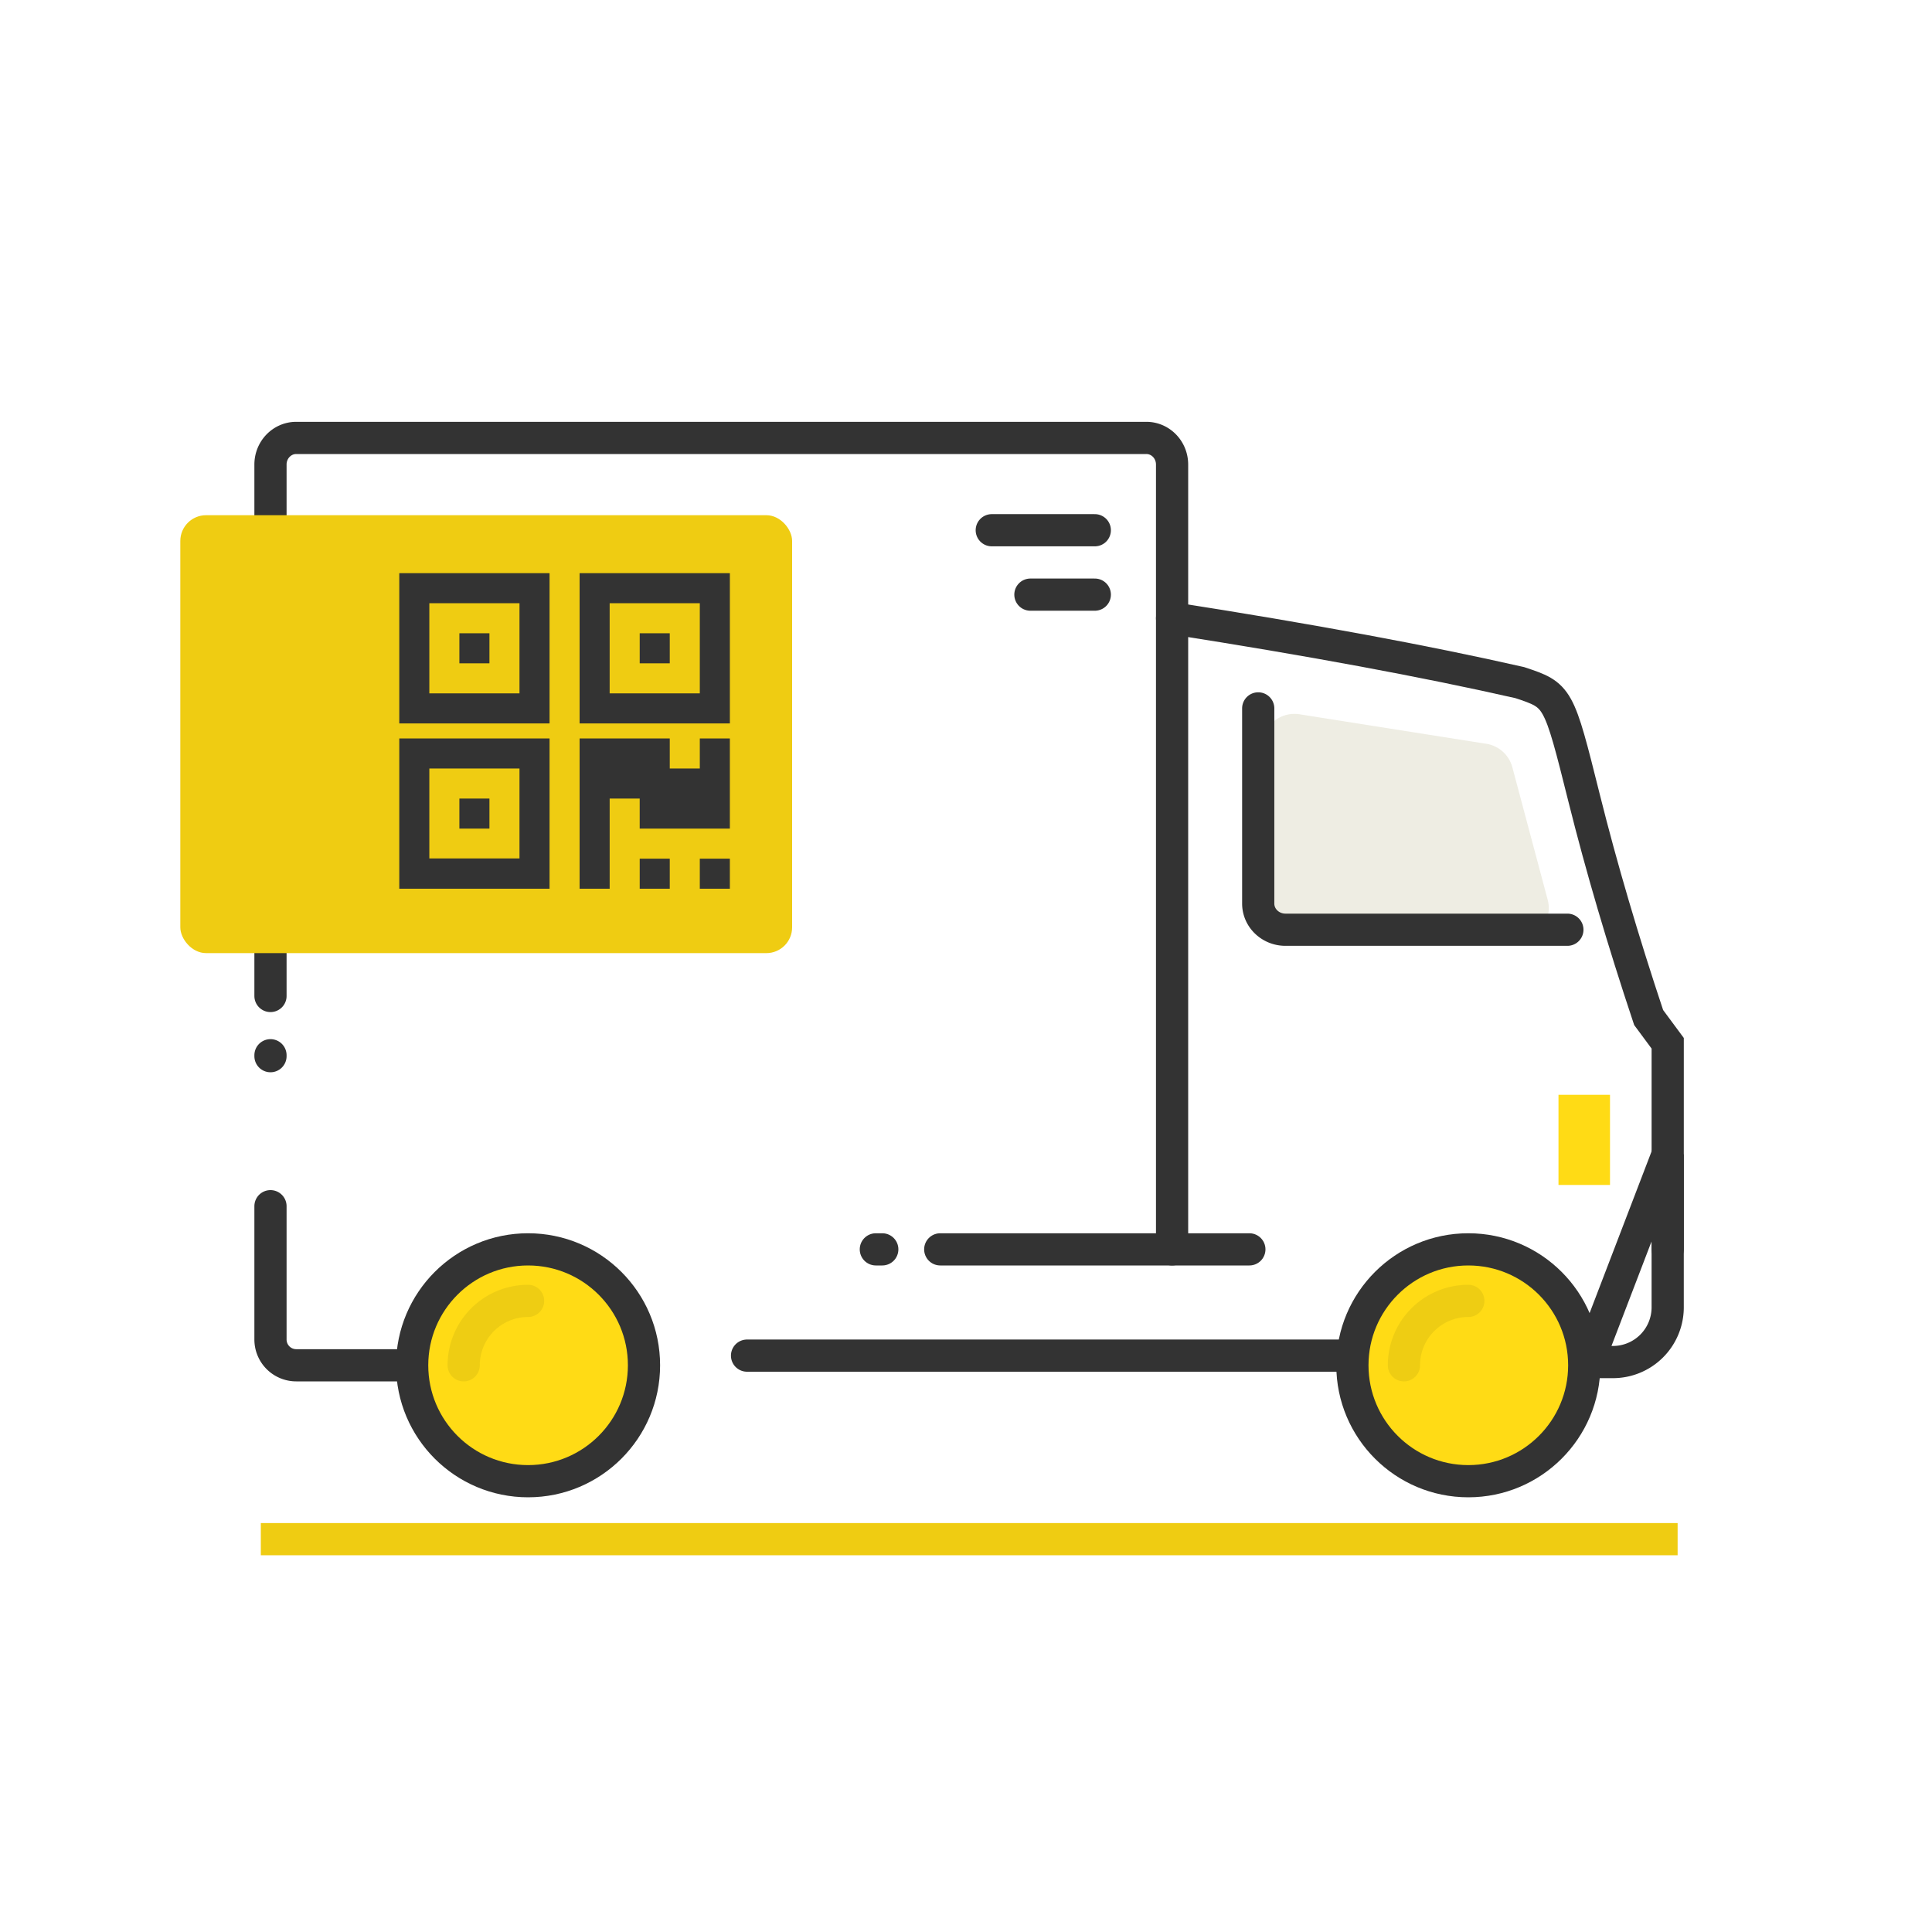 <svg xmlns="http://www.w3.org/2000/svg" width="150" height="150" viewBox="0 0 150 150">
  <g fill="none" fill-rule="nonzero">
    <path stroke="#EFCC12" stroke-linecap="square" stroke-width="2.5" d="M21.5 119.5H129"/>
    <path fill="#695C00" fill-opacity=".11"
          d="M100.89 55.456l14.503 2.29a2.5 2.5 0 0 1 2.026 1.826l2.743 10.284A2.5 2.5 0 0 1 117.746 73H100.5a2.5 2.5 0 0 1-2.5-2.5V57.926a2.5 2.5 0 0 1 2.89-2.47z"/>
    <path stroke="#333" stroke-width="2.5" d="M123.297 105.75l6.182-16.127V101.5a4.25 4.25 0 0 1-4.25 4.25h-1.932z"/>
    <path stroke="#333" stroke-linecap="round" stroke-width="2.5"
          d="M73 97h24M85 41.167h-8M85 46.167h-5M68.5 97H68M58 105.25h47M91 48c10.667 1.667 19.667 3.333 27 5 3 1 3 1 5 9 1.333 5.333 3 11 5 17l1.48 2v16"/>
    <path stroke="#333" stroke-linecap="round" stroke-width="2.5"
          d="M121.69 72.184H99.804c-1.169 0-2.116-.91-2.116-2.032v-9.07V55M21 82v-.071M21 77.327V36.066c0-1.141.895-2.066 2-2.066h66c1.105 0 2 .925 2 2.066V97M32.102 106H23a2 2 0 0 1-2-2V93.65"/>
    <path fill="#FFDB15" d="M121 85h4v7h-4z"/>
    <circle cx="41" cy="106" r="9" fill="#FFDB15" stroke="#333" stroke-linecap="round" stroke-width="2.5"/>
    <path stroke="#695C00" stroke-linecap="round" stroke-opacity=".11" stroke-width="2.5" d="M41 101a5 5 0 0 0-5 5"/>
    <circle cx="114" cy="106" r="9" fill="#FFDB15" stroke="#333" stroke-linecap="round" stroke-width="2.5"/>
    <path stroke="#695C00" stroke-linecap="round" stroke-opacity=".11" stroke-width="2.5" d="M114 101a5 5 0 0 0-5 5"/>
    <rect width="47.5" height="34" x="14" y="40" fill="#EFCC12" rx="2"/>
    <g fill="#333">
      <path d="M31 69h11.667V57.333H31V69zm2.333-9.333h7v6.982h-7v-6.982z"/>
      <path d="M35.667 62H38v2.333h-2.333zM49.667 66.667H52V69h-2.333z"/>
      <path
        d="M54.333 59.667H52v-2.334h-7V69h2.334v-7h2.332v2.334h7v-7h-2.333zM54.333 66.667h2.333V69h-2.333zM31 56.167h11.667V44.5H31v11.667zm2.333-9.334h7v7h-7v-7z"/>
      <path d="M35.667 49.167H38V51.5h-2.333zM45 44.5v11.667h11.667V44.5H45zm9.333 9.333h-7v-7h7v7z"/>
      <path d="M49.667 49.167H52V51.5h-2.333z"/>
    </g>
  </g>
</svg>
